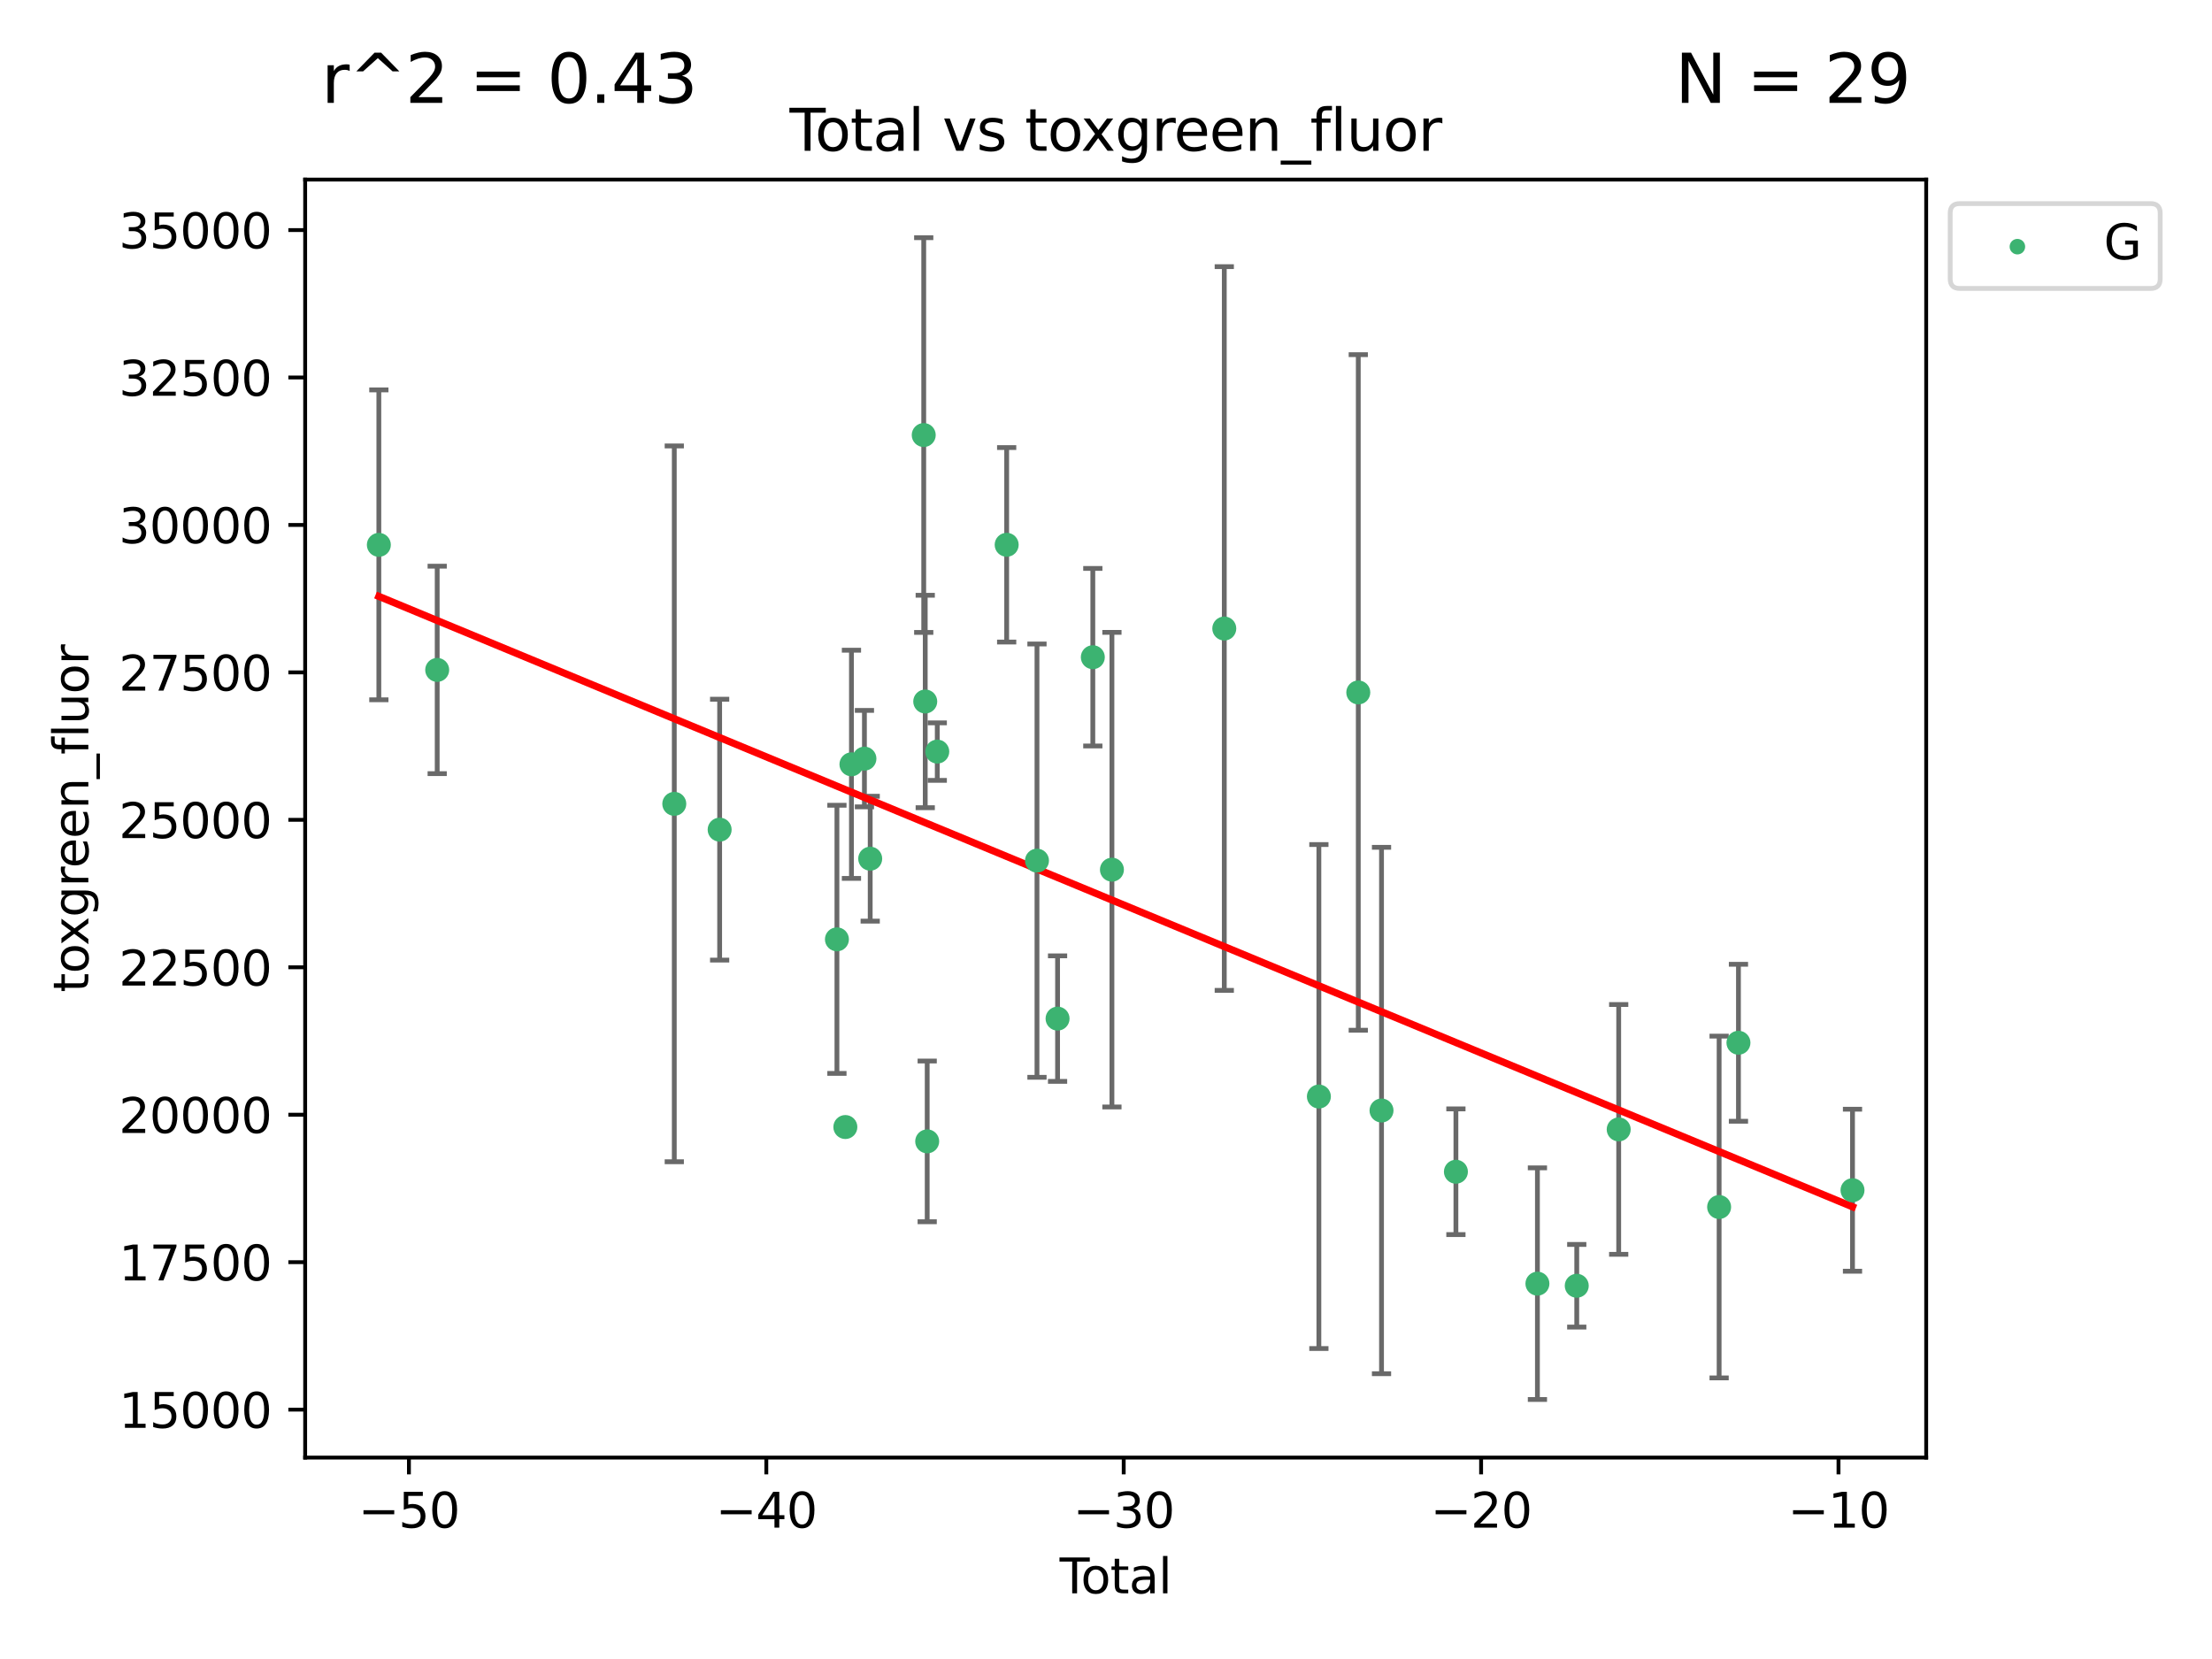 <?xml version="1.0" encoding="utf-8" standalone="no"?>
<!DOCTYPE svg PUBLIC "-//W3C//DTD SVG 1.1//EN"
  "http://www.w3.org/Graphics/SVG/1.1/DTD/svg11.dtd">
<svg xmlns:xlink="http://www.w3.org/1999/xlink" width="460.8pt" height="345.6pt" viewBox="0 0 460.8 345.6" xmlns="http://www.w3.org/2000/svg" version="1.1">
 <defs>
  <style type="text/css">*{stroke-linejoin: round; stroke-linecap: butt}</style>
 </defs>
 <g id="figure_1">
  <g id="patch_1">
   <path d="M 0 345.6 
L 460.8 345.6 
L 460.8 0 
L 0 0 
z
" style="fill: #ffffff"/>
  </g>
  <g id="axes_1">
   <g id="patch_2">
    <path d="M 63.571 303.64 
L 401.26 303.64 
L 401.26 37.411 
L 63.571 37.411 
z
" style="fill: #ffffff"/>
   </g>
   <g id="PathCollection_1">
    <defs>
     <path id="me7f6f813ff" d="M 0 1.118 
C 0.297 1.118 0.581 1 0.791 0.791 
C 1 0.581 1.118 0.297 1.118 0 
C 1.118 -0.297 1 -0.581 0.791 -0.791 
C 0.581 -1 0.297 -1.118 0 -1.118 
C -0.297 -1.118 -0.581 -1 -0.791 -0.791 
C -1 -0.581 -1.118 -0.297 -1.118 0 
C -1.118 0.297 -1 0.581 -0.791 0.791 
C -0.581 1 -0.297 1.118 0 1.118 
z
" style="stroke: #3cb371"/>
    </defs>
    <g clip-path="url(#p34ba161504)">
     <use xlink:href="#me7f6f813ff" x="78.921" y="113.503" style="fill: #3cb371; stroke: #3cb371"/>
     <use xlink:href="#me7f6f813ff" x="91.076" y="139.554" style="fill: #3cb371; stroke: #3cb371"/>
     <use xlink:href="#me7f6f813ff" x="140.466" y="167.455" style="fill: #3cb371; stroke: #3cb371"/>
     <use xlink:href="#me7f6f813ff" x="149.915" y="172.832" style="fill: #3cb371; stroke: #3cb371"/>
     <use xlink:href="#me7f6f813ff" x="174.347" y="195.682" style="fill: #3cb371; stroke: #3cb371"/>
     <use xlink:href="#me7f6f813ff" x="176.102" y="234.781" style="fill: #3cb371; stroke: #3cb371"/>
     <use xlink:href="#me7f6f813ff" x="177.372" y="159.22" style="fill: #3cb371; stroke: #3cb371"/>
     <use xlink:href="#me7f6f813ff" x="180.076" y="158.038" style="fill: #3cb371; stroke: #3cb371"/>
     <use xlink:href="#me7f6f813ff" x="181.279" y="178.882" style="fill: #3cb371; stroke: #3cb371"/>
     <use xlink:href="#me7f6f813ff" x="192.43" y="90.628" style="fill: #3cb371; stroke: #3cb371"/>
     <use xlink:href="#me7f6f813ff" x="192.744" y="146.135" style="fill: #3cb371; stroke: #3cb371"/>
     <use xlink:href="#me7f6f813ff" x="193.152" y="237.767" style="fill: #3cb371; stroke: #3cb371"/>
     <use xlink:href="#me7f6f813ff" x="195.25" y="156.571" style="fill: #3cb371; stroke: #3cb371"/>
     <use xlink:href="#me7f6f813ff" x="209.708" y="113.49" style="fill: #3cb371; stroke: #3cb371"/>
     <use xlink:href="#me7f6f813ff" x="216.022" y="179.285" style="fill: #3cb371; stroke: #3cb371"/>
     <use xlink:href="#me7f6f813ff" x="220.311" y="212.196" style="fill: #3cb371; stroke: #3cb371"/>
     <use xlink:href="#me7f6f813ff" x="227.654" y="136.909" style="fill: #3cb371; stroke: #3cb371"/>
     <use xlink:href="#me7f6f813ff" x="231.636" y="181.167" style="fill: #3cb371; stroke: #3cb371"/>
     <use xlink:href="#me7f6f813ff" x="255.041" y="130.933" style="fill: #3cb371; stroke: #3cb371"/>
     <use xlink:href="#me7f6f813ff" x="274.747" y="228.428" style="fill: #3cb371; stroke: #3cb371"/>
     <use xlink:href="#me7f6f813ff" x="282.955" y="144.249" style="fill: #3cb371; stroke: #3cb371"/>
     <use xlink:href="#me7f6f813ff" x="287.795" y="231.339" style="fill: #3cb371; stroke: #3cb371"/>
     <use xlink:href="#me7f6f813ff" x="303.293" y="244.095" style="fill: #3cb371; stroke: #3cb371"/>
     <use xlink:href="#me7f6f813ff" x="320.274" y="267.41" style="fill: #3cb371; stroke: #3cb371"/>
     <use xlink:href="#me7f6f813ff" x="328.466" y="267.848" style="fill: #3cb371; stroke: #3cb371"/>
     <use xlink:href="#me7f6f813ff" x="337.204" y="235.278" style="fill: #3cb371; stroke: #3cb371"/>
     <use xlink:href="#me7f6f813ff" x="358.125" y="251.444" style="fill: #3cb371; stroke: #3cb371"/>
     <use xlink:href="#me7f6f813ff" x="362.152" y="217.225" style="fill: #3cb371; stroke: #3cb371"/>
     <use xlink:href="#me7f6f813ff" x="385.911" y="247.942" style="fill: #3cb371; stroke: #3cb371"/>
    </g>
   </g>
   <g id="matplotlib.axis_1">
    <g id="xtick_1">
     <g id="line2d_1">
      <defs>
       <path id="m10364fe48a" d="M 0 0 
L 0 3.5 
" style="stroke: #000000; stroke-width: 0.8"/>
      </defs>
      <g>
       <use xlink:href="#m10364fe48a" x="85.187" y="303.64" style="stroke: #000000; stroke-width: 0.8"/>
      </g>
     </g>
     <g id="text_1">
      <!-- −50 -->
      <g transform="translate(74.634 318.238)scale(0.1 -0.1)">
       <defs>
        <path id="DejaVuSans-2212" d="M 678 2272 
L 4684 2272 
L 4684 1741 
L 678 1741 
L 678 2272 
z
" transform="scale(0.016)"/>
        <path id="DejaVuSans-35" d="M 691 4666 
L 3169 4666 
L 3169 4134 
L 1269 4134 
L 1269 2991 
Q 1406 3038 1543 3061 
Q 1681 3084 1819 3084 
Q 2600 3084 3056 2656 
Q 3513 2228 3513 1497 
Q 3513 744 3044 326 
Q 2575 -91 1722 -91 
Q 1428 -91 1123 -41 
Q 819 9 494 109 
L 494 744 
Q 775 591 1075 516 
Q 1375 441 1709 441 
Q 2250 441 2565 725 
Q 2881 1009 2881 1497 
Q 2881 1984 2565 2268 
Q 2250 2553 1709 2553 
Q 1456 2553 1204 2497 
Q 953 2441 691 2322 
L 691 4666 
z
" transform="scale(0.016)"/>
        <path id="DejaVuSans-30" d="M 2034 4250 
Q 1547 4250 1301 3770 
Q 1056 3291 1056 2328 
Q 1056 1369 1301 889 
Q 1547 409 2034 409 
Q 2525 409 2770 889 
Q 3016 1369 3016 2328 
Q 3016 3291 2770 3770 
Q 2525 4250 2034 4250 
z
M 2034 4750 
Q 2819 4750 3233 4129 
Q 3647 3509 3647 2328 
Q 3647 1150 3233 529 
Q 2819 -91 2034 -91 
Q 1250 -91 836 529 
Q 422 1150 422 2328 
Q 422 3509 836 4129 
Q 1250 4750 2034 4750 
z
" transform="scale(0.016)"/>
       </defs>
       <use xlink:href="#DejaVuSans-2212"/>
       <use xlink:href="#DejaVuSans-35" x="83.789"/>
       <use xlink:href="#DejaVuSans-30" x="147.412"/>
      </g>
     </g>
    </g>
    <g id="xtick_2">
     <g id="line2d_2">
      <g>
       <use xlink:href="#m10364fe48a" x="159.638" y="303.64" style="stroke: #000000; stroke-width: 0.8"/>
      </g>
     </g>
     <g id="text_2">
      <!-- −40 -->
      <g transform="translate(149.086 318.238)scale(0.1 -0.1)">
       <defs>
        <path id="DejaVuSans-34" d="M 2419 4116 
L 825 1625 
L 2419 1625 
L 2419 4116 
z
M 2253 4666 
L 3047 4666 
L 3047 1625 
L 3713 1625 
L 3713 1100 
L 3047 1100 
L 3047 0 
L 2419 0 
L 2419 1100 
L 313 1100 
L 313 1709 
L 2253 4666 
z
" transform="scale(0.016)"/>
       </defs>
       <use xlink:href="#DejaVuSans-2212"/>
       <use xlink:href="#DejaVuSans-34" x="83.789"/>
       <use xlink:href="#DejaVuSans-30" x="147.412"/>
      </g>
     </g>
    </g>
    <g id="xtick_3">
     <g id="line2d_3">
      <g>
       <use xlink:href="#m10364fe48a" x="234.089" y="303.64" style="stroke: #000000; stroke-width: 0.8"/>
      </g>
     </g>
     <g id="text_3">
      <!-- −30 -->
      <g transform="translate(223.537 318.238)scale(0.1 -0.1)">
       <defs>
        <path id="DejaVuSans-33" d="M 2597 2516 
Q 3050 2419 3304 2112 
Q 3559 1806 3559 1356 
Q 3559 666 3084 287 
Q 2609 -91 1734 -91 
Q 1441 -91 1130 -33 
Q 819 25 488 141 
L 488 750 
Q 750 597 1062 519 
Q 1375 441 1716 441 
Q 2309 441 2620 675 
Q 2931 909 2931 1356 
Q 2931 1769 2642 2001 
Q 2353 2234 1838 2234 
L 1294 2234 
L 1294 2753 
L 1863 2753 
Q 2328 2753 2575 2939 
Q 2822 3125 2822 3475 
Q 2822 3834 2567 4026 
Q 2313 4219 1838 4219 
Q 1578 4219 1281 4162 
Q 984 4106 628 3988 
L 628 4550 
Q 988 4650 1302 4700 
Q 1616 4750 1894 4750 
Q 2613 4750 3031 4423 
Q 3450 4097 3450 3541 
Q 3450 3153 3228 2886 
Q 3006 2619 2597 2516 
z
" transform="scale(0.016)"/>
       </defs>
       <use xlink:href="#DejaVuSans-2212"/>
       <use xlink:href="#DejaVuSans-33" x="83.789"/>
       <use xlink:href="#DejaVuSans-30" x="147.412"/>
      </g>
     </g>
    </g>
    <g id="xtick_4">
     <g id="line2d_4">
      <g>
       <use xlink:href="#m10364fe48a" x="308.541" y="303.64" style="stroke: #000000; stroke-width: 0.8"/>
      </g>
     </g>
     <g id="text_4">
      <!-- −20 -->
      <g transform="translate(297.988 318.238)scale(0.1 -0.1)">
       <defs>
        <path id="DejaVuSans-32" d="M 1228 531 
L 3431 531 
L 3431 0 
L 469 0 
L 469 531 
Q 828 903 1448 1529 
Q 2069 2156 2228 2338 
Q 2531 2678 2651 2914 
Q 2772 3150 2772 3378 
Q 2772 3750 2511 3984 
Q 2250 4219 1831 4219 
Q 1534 4219 1204 4116 
Q 875 4013 500 3803 
L 500 4441 
Q 881 4594 1212 4672 
Q 1544 4750 1819 4750 
Q 2544 4750 2975 4387 
Q 3406 4025 3406 3419 
Q 3406 3131 3298 2873 
Q 3191 2616 2906 2266 
Q 2828 2175 2409 1742 
Q 1991 1309 1228 531 
z
" transform="scale(0.016)"/>
       </defs>
       <use xlink:href="#DejaVuSans-2212"/>
       <use xlink:href="#DejaVuSans-32" x="83.789"/>
       <use xlink:href="#DejaVuSans-30" x="147.412"/>
      </g>
     </g>
    </g>
    <g id="xtick_5">
     <g id="line2d_5">
      <g>
       <use xlink:href="#m10364fe48a" x="382.992" y="303.64" style="stroke: #000000; stroke-width: 0.8"/>
      </g>
     </g>
     <g id="text_5">
      <!-- −10 -->
      <g transform="translate(372.44 318.238)scale(0.1 -0.1)">
       <defs>
        <path id="DejaVuSans-31" d="M 794 531 
L 1825 531 
L 1825 4091 
L 703 3866 
L 703 4441 
L 1819 4666 
L 2450 4666 
L 2450 531 
L 3481 531 
L 3481 0 
L 794 0 
L 794 531 
z
" transform="scale(0.016)"/>
       </defs>
       <use xlink:href="#DejaVuSans-2212"/>
       <use xlink:href="#DejaVuSans-31" x="83.789"/>
       <use xlink:href="#DejaVuSans-30" x="147.412"/>
      </g>
     </g>
    </g>
    <g id="text_6">
     <!-- Total -->
     <g transform="translate(220.739 331.917)scale(0.1 -0.1)">
      <defs>
       <path id="DejaVuSans-54" d="M -19 4666 
L 3928 4666 
L 3928 4134 
L 2272 4134 
L 2272 0 
L 1638 0 
L 1638 4134 
L -19 4134 
L -19 4666 
z
" transform="scale(0.016)"/>
       <path id="DejaVuSans-6f" d="M 1959 3097 
Q 1497 3097 1228 2736 
Q 959 2375 959 1747 
Q 959 1119 1226 758 
Q 1494 397 1959 397 
Q 2419 397 2687 759 
Q 2956 1122 2956 1747 
Q 2956 2369 2687 2733 
Q 2419 3097 1959 3097 
z
M 1959 3584 
Q 2709 3584 3137 3096 
Q 3566 2609 3566 1747 
Q 3566 888 3137 398 
Q 2709 -91 1959 -91 
Q 1206 -91 779 398 
Q 353 888 353 1747 
Q 353 2609 779 3096 
Q 1206 3584 1959 3584 
z
" transform="scale(0.016)"/>
       <path id="DejaVuSans-74" d="M 1172 4494 
L 1172 3500 
L 2356 3500 
L 2356 3053 
L 1172 3053 
L 1172 1153 
Q 1172 725 1289 603 
Q 1406 481 1766 481 
L 2356 481 
L 2356 0 
L 1766 0 
Q 1100 0 847 248 
Q 594 497 594 1153 
L 594 3053 
L 172 3053 
L 172 3500 
L 594 3500 
L 594 4494 
L 1172 4494 
z
" transform="scale(0.016)"/>
       <path id="DejaVuSans-61" d="M 2194 1759 
Q 1497 1759 1228 1600 
Q 959 1441 959 1056 
Q 959 750 1161 570 
Q 1363 391 1709 391 
Q 2188 391 2477 730 
Q 2766 1069 2766 1631 
L 2766 1759 
L 2194 1759 
z
M 3341 1997 
L 3341 0 
L 2766 0 
L 2766 531 
Q 2569 213 2275 61 
Q 1981 -91 1556 -91 
Q 1019 -91 701 211 
Q 384 513 384 1019 
Q 384 1609 779 1909 
Q 1175 2209 1959 2209 
L 2766 2209 
L 2766 2266 
Q 2766 2663 2505 2880 
Q 2244 3097 1772 3097 
Q 1472 3097 1187 3025 
Q 903 2953 641 2809 
L 641 3341 
Q 956 3463 1253 3523 
Q 1550 3584 1831 3584 
Q 2591 3584 2966 3190 
Q 3341 2797 3341 1997 
z
" transform="scale(0.016)"/>
       <path id="DejaVuSans-6c" d="M 603 4863 
L 1178 4863 
L 1178 0 
L 603 0 
L 603 4863 
z
" transform="scale(0.016)"/>
      </defs>
      <use xlink:href="#DejaVuSans-54"/>
      <use xlink:href="#DejaVuSans-6f" x="44.084"/>
      <use xlink:href="#DejaVuSans-74" x="105.266"/>
      <use xlink:href="#DejaVuSans-61" x="144.475"/>
      <use xlink:href="#DejaVuSans-6c" x="205.754"/>
     </g>
    </g>
   </g>
   <g id="matplotlib.axis_2">
    <g id="ytick_1">
     <g id="line2d_6">
      <defs>
       <path id="m9ca1cae51a" d="M 0 0 
L -3.5 0 
" style="stroke: #000000; stroke-width: 0.8"/>
      </defs>
      <g>
       <use xlink:href="#m9ca1cae51a" x="63.571" y="293.65" style="stroke: #000000; stroke-width: 0.8"/>
      </g>
     </g>
     <g id="text_7">
      <!-- 15000 -->
      <g transform="translate(24.759 297.449)scale(0.1 -0.1)">
       <use xlink:href="#DejaVuSans-31"/>
       <use xlink:href="#DejaVuSans-35" x="63.623"/>
       <use xlink:href="#DejaVuSans-30" x="127.246"/>
       <use xlink:href="#DejaVuSans-30" x="190.869"/>
       <use xlink:href="#DejaVuSans-30" x="254.492"/>
      </g>
     </g>
    </g>
    <g id="ytick_2">
     <g id="line2d_7">
      <g>
       <use xlink:href="#m9ca1cae51a" x="63.571" y="262.934" style="stroke: #000000; stroke-width: 0.8"/>
      </g>
     </g>
     <g id="text_8">
      <!-- 17500 -->
      <g transform="translate(24.759 266.733)scale(0.1 -0.1)">
       <defs>
        <path id="DejaVuSans-37" d="M 525 4666 
L 3525 4666 
L 3525 4397 
L 1831 0 
L 1172 0 
L 2766 4134 
L 525 4134 
L 525 4666 
z
" transform="scale(0.016)"/>
       </defs>
       <use xlink:href="#DejaVuSans-31"/>
       <use xlink:href="#DejaVuSans-37" x="63.623"/>
       <use xlink:href="#DejaVuSans-35" x="127.246"/>
       <use xlink:href="#DejaVuSans-30" x="190.869"/>
       <use xlink:href="#DejaVuSans-30" x="254.492"/>
      </g>
     </g>
    </g>
    <g id="ytick_3">
     <g id="line2d_8">
      <g>
       <use xlink:href="#m9ca1cae51a" x="63.571" y="232.219" style="stroke: #000000; stroke-width: 0.8"/>
      </g>
     </g>
     <g id="text_9">
      <!-- 20000 -->
      <g transform="translate(24.759 236.018)scale(0.1 -0.1)">
       <use xlink:href="#DejaVuSans-32"/>
       <use xlink:href="#DejaVuSans-30" x="63.623"/>
       <use xlink:href="#DejaVuSans-30" x="127.246"/>
       <use xlink:href="#DejaVuSans-30" x="190.869"/>
       <use xlink:href="#DejaVuSans-30" x="254.492"/>
      </g>
     </g>
    </g>
    <g id="ytick_4">
     <g id="line2d_9">
      <g>
       <use xlink:href="#m9ca1cae51a" x="63.571" y="201.503" style="stroke: #000000; stroke-width: 0.8"/>
      </g>
     </g>
     <g id="text_10">
      <!-- 22500 -->
      <g transform="translate(24.759 205.302)scale(0.1 -0.1)">
       <use xlink:href="#DejaVuSans-32"/>
       <use xlink:href="#DejaVuSans-32" x="63.623"/>
       <use xlink:href="#DejaVuSans-35" x="127.246"/>
       <use xlink:href="#DejaVuSans-30" x="190.869"/>
       <use xlink:href="#DejaVuSans-30" x="254.492"/>
      </g>
     </g>
    </g>
    <g id="ytick_5">
     <g id="line2d_10">
      <g>
       <use xlink:href="#m9ca1cae51a" x="63.571" y="170.788" style="stroke: #000000; stroke-width: 0.8"/>
      </g>
     </g>
     <g id="text_11">
      <!-- 25000 -->
      <g transform="translate(24.759 174.587)scale(0.1 -0.1)">
       <use xlink:href="#DejaVuSans-32"/>
       <use xlink:href="#DejaVuSans-35" x="63.623"/>
       <use xlink:href="#DejaVuSans-30" x="127.246"/>
       <use xlink:href="#DejaVuSans-30" x="190.869"/>
       <use xlink:href="#DejaVuSans-30" x="254.492"/>
      </g>
     </g>
    </g>
    <g id="ytick_6">
     <g id="line2d_11">
      <g>
       <use xlink:href="#m9ca1cae51a" x="63.571" y="140.072" style="stroke: #000000; stroke-width: 0.8"/>
      </g>
     </g>
     <g id="text_12">
      <!-- 27500 -->
      <g transform="translate(24.759 143.872)scale(0.1 -0.1)">
       <use xlink:href="#DejaVuSans-32"/>
       <use xlink:href="#DejaVuSans-37" x="63.623"/>
       <use xlink:href="#DejaVuSans-35" x="127.246"/>
       <use xlink:href="#DejaVuSans-30" x="190.869"/>
       <use xlink:href="#DejaVuSans-30" x="254.492"/>
      </g>
     </g>
    </g>
    <g id="ytick_7">
     <g id="line2d_12">
      <g>
       <use xlink:href="#m9ca1cae51a" x="63.571" y="109.357" style="stroke: #000000; stroke-width: 0.8"/>
      </g>
     </g>
     <g id="text_13">
      <!-- 30000 -->
      <g transform="translate(24.759 113.156)scale(0.1 -0.1)">
       <use xlink:href="#DejaVuSans-33"/>
       <use xlink:href="#DejaVuSans-30" x="63.623"/>
       <use xlink:href="#DejaVuSans-30" x="127.246"/>
       <use xlink:href="#DejaVuSans-30" x="190.869"/>
       <use xlink:href="#DejaVuSans-30" x="254.492"/>
      </g>
     </g>
    </g>
    <g id="ytick_8">
     <g id="line2d_13">
      <g>
       <use xlink:href="#m9ca1cae51a" x="63.571" y="78.642" style="stroke: #000000; stroke-width: 0.8"/>
      </g>
     </g>
     <g id="text_14">
      <!-- 32500 -->
      <g transform="translate(24.759 82.441)scale(0.1 -0.1)">
       <use xlink:href="#DejaVuSans-33"/>
       <use xlink:href="#DejaVuSans-32" x="63.623"/>
       <use xlink:href="#DejaVuSans-35" x="127.246"/>
       <use xlink:href="#DejaVuSans-30" x="190.869"/>
       <use xlink:href="#DejaVuSans-30" x="254.492"/>
      </g>
     </g>
    </g>
    <g id="ytick_9">
     <g id="line2d_14">
      <g>
       <use xlink:href="#m9ca1cae51a" x="63.571" y="47.926" style="stroke: #000000; stroke-width: 0.8"/>
      </g>
     </g>
     <g id="text_15">
      <!-- 35000 -->
      <g transform="translate(24.759 51.725)scale(0.1 -0.1)">
       <use xlink:href="#DejaVuSans-33"/>
       <use xlink:href="#DejaVuSans-35" x="63.623"/>
       <use xlink:href="#DejaVuSans-30" x="127.246"/>
       <use xlink:href="#DejaVuSans-30" x="190.869"/>
       <use xlink:href="#DejaVuSans-30" x="254.492"/>
      </g>
     </g>
    </g>
    <g id="text_16">
     <!-- toxgreen_fluor -->
     <g transform="translate(18.401 206.72)rotate(-90)scale(0.1 -0.1)">
      <defs>
       <path id="DejaVuSans-78" d="M 3513 3500 
L 2247 1797 
L 3578 0 
L 2900 0 
L 1881 1375 
L 863 0 
L 184 0 
L 1544 1831 
L 300 3500 
L 978 3500 
L 1906 2253 
L 2834 3500 
L 3513 3500 
z
" transform="scale(0.016)"/>
       <path id="DejaVuSans-67" d="M 2906 1791 
Q 2906 2416 2648 2759 
Q 2391 3103 1925 3103 
Q 1463 3103 1205 2759 
Q 947 2416 947 1791 
Q 947 1169 1205 825 
Q 1463 481 1925 481 
Q 2391 481 2648 825 
Q 2906 1169 2906 1791 
z
M 3481 434 
Q 3481 -459 3084 -895 
Q 2688 -1331 1869 -1331 
Q 1566 -1331 1297 -1286 
Q 1028 -1241 775 -1147 
L 775 -588 
Q 1028 -725 1275 -790 
Q 1522 -856 1778 -856 
Q 2344 -856 2625 -561 
Q 2906 -266 2906 331 
L 2906 616 
Q 2728 306 2450 153 
Q 2172 0 1784 0 
Q 1141 0 747 490 
Q 353 981 353 1791 
Q 353 2603 747 3093 
Q 1141 3584 1784 3584 
Q 2172 3584 2450 3431 
Q 2728 3278 2906 2969 
L 2906 3500 
L 3481 3500 
L 3481 434 
z
" transform="scale(0.016)"/>
       <path id="DejaVuSans-72" d="M 2631 2963 
Q 2534 3019 2420 3045 
Q 2306 3072 2169 3072 
Q 1681 3072 1420 2755 
Q 1159 2438 1159 1844 
L 1159 0 
L 581 0 
L 581 3500 
L 1159 3500 
L 1159 2956 
Q 1341 3275 1631 3429 
Q 1922 3584 2338 3584 
Q 2397 3584 2469 3576 
Q 2541 3569 2628 3553 
L 2631 2963 
z
" transform="scale(0.016)"/>
       <path id="DejaVuSans-65" d="M 3597 1894 
L 3597 1613 
L 953 1613 
Q 991 1019 1311 708 
Q 1631 397 2203 397 
Q 2534 397 2845 478 
Q 3156 559 3463 722 
L 3463 178 
Q 3153 47 2828 -22 
Q 2503 -91 2169 -91 
Q 1331 -91 842 396 
Q 353 884 353 1716 
Q 353 2575 817 3079 
Q 1281 3584 2069 3584 
Q 2775 3584 3186 3129 
Q 3597 2675 3597 1894 
z
M 3022 2063 
Q 3016 2534 2758 2815 
Q 2500 3097 2075 3097 
Q 1594 3097 1305 2825 
Q 1016 2553 972 2059 
L 3022 2063 
z
" transform="scale(0.016)"/>
       <path id="DejaVuSans-6e" d="M 3513 2113 
L 3513 0 
L 2938 0 
L 2938 2094 
Q 2938 2591 2744 2837 
Q 2550 3084 2163 3084 
Q 1697 3084 1428 2787 
Q 1159 2491 1159 1978 
L 1159 0 
L 581 0 
L 581 3500 
L 1159 3500 
L 1159 2956 
Q 1366 3272 1645 3428 
Q 1925 3584 2291 3584 
Q 2894 3584 3203 3211 
Q 3513 2838 3513 2113 
z
" transform="scale(0.016)"/>
       <path id="DejaVuSans-5f" d="M 3263 -1063 
L 3263 -1509 
L -63 -1509 
L -63 -1063 
L 3263 -1063 
z
" transform="scale(0.016)"/>
       <path id="DejaVuSans-66" d="M 2375 4863 
L 2375 4384 
L 1825 4384 
Q 1516 4384 1395 4259 
Q 1275 4134 1275 3809 
L 1275 3500 
L 2222 3500 
L 2222 3053 
L 1275 3053 
L 1275 0 
L 697 0 
L 697 3053 
L 147 3053 
L 147 3500 
L 697 3500 
L 697 3744 
Q 697 4328 969 4595 
Q 1241 4863 1831 4863 
L 2375 4863 
z
" transform="scale(0.016)"/>
       <path id="DejaVuSans-75" d="M 544 1381 
L 544 3500 
L 1119 3500 
L 1119 1403 
Q 1119 906 1312 657 
Q 1506 409 1894 409 
Q 2359 409 2629 706 
Q 2900 1003 2900 1516 
L 2900 3500 
L 3475 3500 
L 3475 0 
L 2900 0 
L 2900 538 
Q 2691 219 2414 64 
Q 2138 -91 1772 -91 
Q 1169 -91 856 284 
Q 544 659 544 1381 
z
M 1991 3584 
L 1991 3584 
z
" transform="scale(0.016)"/>
      </defs>
      <use xlink:href="#DejaVuSans-74"/>
      <use xlink:href="#DejaVuSans-6f" x="39.209"/>
      <use xlink:href="#DejaVuSans-78" x="97.266"/>
      <use xlink:href="#DejaVuSans-67" x="156.445"/>
      <use xlink:href="#DejaVuSans-72" x="219.922"/>
      <use xlink:href="#DejaVuSans-65" x="258.785"/>
      <use xlink:href="#DejaVuSans-65" x="320.309"/>
      <use xlink:href="#DejaVuSans-6e" x="381.832"/>
      <use xlink:href="#DejaVuSans-5f" x="445.211"/>
      <use xlink:href="#DejaVuSans-66" x="495.211"/>
      <use xlink:href="#DejaVuSans-6c" x="530.416"/>
      <use xlink:href="#DejaVuSans-75" x="558.199"/>
      <use xlink:href="#DejaVuSans-6f" x="621.578"/>
      <use xlink:href="#DejaVuSans-72" x="682.76"/>
     </g>
    </g>
   </g>
   <g id="LineCollection_1">
    <path d="M 78.921 145.781 
L 78.921 81.225 
" clip-path="url(#p34ba161504)" style="fill: none; stroke: #696969"/>
    <path d="M 91.076 161.162 
L 91.076 117.947 
" clip-path="url(#p34ba161504)" style="fill: none; stroke: #696969"/>
    <path d="M 140.466 242.012 
L 140.466 92.898 
" clip-path="url(#p34ba161504)" style="fill: none; stroke: #696969"/>
    <path d="M 149.915 200.003 
L 149.915 145.662 
" clip-path="url(#p34ba161504)" style="fill: none; stroke: #696969"/>
    <path d="M 174.347 223.613 
L 174.347 167.75 
" clip-path="url(#p34ba161504)" style="fill: none; stroke: #696969"/>
    <path d="M 176.102 235.62 
L 176.102 233.942 
" clip-path="url(#p34ba161504)" style="fill: none; stroke: #696969"/>
    <path d="M 177.372 182.988 
L 177.372 135.451 
" clip-path="url(#p34ba161504)" style="fill: none; stroke: #696969"/>
    <path d="M 180.076 168.082 
L 180.076 147.994 
" clip-path="url(#p34ba161504)" style="fill: none; stroke: #696969"/>
    <path d="M 181.279 191.888 
L 181.279 165.876 
" clip-path="url(#p34ba161504)" style="fill: none; stroke: #696969"/>
    <path d="M 192.43 131.743 
L 192.43 49.513 
" clip-path="url(#p34ba161504)" style="fill: none; stroke: #696969"/>
    <path d="M 192.744 168.261 
L 192.744 124.008 
" clip-path="url(#p34ba161504)" style="fill: none; stroke: #696969"/>
    <path d="M 193.152 254.507 
L 193.152 221.027 
" clip-path="url(#p34ba161504)" style="fill: none; stroke: #696969"/>
    <path d="M 195.25 162.563 
L 195.25 150.579 
" clip-path="url(#p34ba161504)" style="fill: none; stroke: #696969"/>
    <path d="M 209.708 133.749 
L 209.708 93.231 
" clip-path="url(#p34ba161504)" style="fill: none; stroke: #696969"/>
    <path d="M 216.022 224.419 
L 216.022 134.151 
" clip-path="url(#p34ba161504)" style="fill: none; stroke: #696969"/>
    <path d="M 220.311 225.27 
L 220.311 199.123 
" clip-path="url(#p34ba161504)" style="fill: none; stroke: #696969"/>
    <path d="M 227.654 155.403 
L 227.654 118.415 
" clip-path="url(#p34ba161504)" style="fill: none; stroke: #696969"/>
    <path d="M 231.636 230.604 
L 231.636 131.73 
" clip-path="url(#p34ba161504)" style="fill: none; stroke: #696969"/>
    <path d="M 255.041 206.317 
L 255.041 55.549 
" clip-path="url(#p34ba161504)" style="fill: none; stroke: #696969"/>
    <path d="M 274.747 280.925 
L 274.747 175.931 
" clip-path="url(#p34ba161504)" style="fill: none; stroke: #696969"/>
    <path d="M 282.955 214.614 
L 282.955 73.884 
" clip-path="url(#p34ba161504)" style="fill: none; stroke: #696969"/>
    <path d="M 287.795 286.169 
L 287.795 176.509 
" clip-path="url(#p34ba161504)" style="fill: none; stroke: #696969"/>
    <path d="M 303.293 257.188 
L 303.293 231.003 
" clip-path="url(#p34ba161504)" style="fill: none; stroke: #696969"/>
    <path d="M 320.274 291.539 
L 320.274 243.281 
" clip-path="url(#p34ba161504)" style="fill: none; stroke: #696969"/>
    <path d="M 328.466 276.455 
L 328.466 259.242 
" clip-path="url(#p34ba161504)" style="fill: none; stroke: #696969"/>
    <path d="M 337.204 261.302 
L 337.204 209.255 
" clip-path="url(#p34ba161504)" style="fill: none; stroke: #696969"/>
    <path d="M 358.125 287.044 
L 358.125 215.845 
" clip-path="url(#p34ba161504)" style="fill: none; stroke: #696969"/>
    <path d="M 362.152 233.573 
L 362.152 200.876 
" clip-path="url(#p34ba161504)" style="fill: none; stroke: #696969"/>
    <path d="M 385.911 264.819 
L 385.911 231.066 
" clip-path="url(#p34ba161504)" style="fill: none; stroke: #696969"/>
   </g>
   <g id="line2d_15">
    <defs>
     <path id="m750c3c955d" d="M 2 0 
L -2 -0 
" style="stroke: #696969"/>
    </defs>
    <g clip-path="url(#p34ba161504)">
     <use xlink:href="#m750c3c955d" x="78.921" y="145.781" style="fill: #696969; stroke: #696969"/>
     <use xlink:href="#m750c3c955d" x="91.076" y="161.162" style="fill: #696969; stroke: #696969"/>
     <use xlink:href="#m750c3c955d" x="140.466" y="242.012" style="fill: #696969; stroke: #696969"/>
     <use xlink:href="#m750c3c955d" x="149.915" y="200.003" style="fill: #696969; stroke: #696969"/>
     <use xlink:href="#m750c3c955d" x="174.347" y="223.613" style="fill: #696969; stroke: #696969"/>
     <use xlink:href="#m750c3c955d" x="176.102" y="235.62" style="fill: #696969; stroke: #696969"/>
     <use xlink:href="#m750c3c955d" x="177.372" y="182.988" style="fill: #696969; stroke: #696969"/>
     <use xlink:href="#m750c3c955d" x="180.076" y="168.082" style="fill: #696969; stroke: #696969"/>
     <use xlink:href="#m750c3c955d" x="181.279" y="191.888" style="fill: #696969; stroke: #696969"/>
     <use xlink:href="#m750c3c955d" x="192.43" y="131.743" style="fill: #696969; stroke: #696969"/>
     <use xlink:href="#m750c3c955d" x="192.744" y="168.261" style="fill: #696969; stroke: #696969"/>
     <use xlink:href="#m750c3c955d" x="193.152" y="254.507" style="fill: #696969; stroke: #696969"/>
     <use xlink:href="#m750c3c955d" x="195.25" y="162.563" style="fill: #696969; stroke: #696969"/>
     <use xlink:href="#m750c3c955d" x="209.708" y="133.749" style="fill: #696969; stroke: #696969"/>
     <use xlink:href="#m750c3c955d" x="216.022" y="224.419" style="fill: #696969; stroke: #696969"/>
     <use xlink:href="#m750c3c955d" x="220.311" y="225.27" style="fill: #696969; stroke: #696969"/>
     <use xlink:href="#m750c3c955d" x="227.654" y="155.403" style="fill: #696969; stroke: #696969"/>
     <use xlink:href="#m750c3c955d" x="231.636" y="230.604" style="fill: #696969; stroke: #696969"/>
     <use xlink:href="#m750c3c955d" x="255.041" y="206.317" style="fill: #696969; stroke: #696969"/>
     <use xlink:href="#m750c3c955d" x="274.747" y="280.925" style="fill: #696969; stroke: #696969"/>
     <use xlink:href="#m750c3c955d" x="282.955" y="214.614" style="fill: #696969; stroke: #696969"/>
     <use xlink:href="#m750c3c955d" x="287.795" y="286.169" style="fill: #696969; stroke: #696969"/>
     <use xlink:href="#m750c3c955d" x="303.293" y="257.188" style="fill: #696969; stroke: #696969"/>
     <use xlink:href="#m750c3c955d" x="320.274" y="291.539" style="fill: #696969; stroke: #696969"/>
     <use xlink:href="#m750c3c955d" x="328.466" y="276.455" style="fill: #696969; stroke: #696969"/>
     <use xlink:href="#m750c3c955d" x="337.204" y="261.302" style="fill: #696969; stroke: #696969"/>
     <use xlink:href="#m750c3c955d" x="358.125" y="287.044" style="fill: #696969; stroke: #696969"/>
     <use xlink:href="#m750c3c955d" x="362.152" y="233.573" style="fill: #696969; stroke: #696969"/>
     <use xlink:href="#m750c3c955d" x="385.911" y="264.819" style="fill: #696969; stroke: #696969"/>
    </g>
   </g>
   <g id="line2d_16">
    <g clip-path="url(#p34ba161504)">
     <use xlink:href="#m750c3c955d" x="78.921" y="81.225" style="fill: #696969; stroke: #696969"/>
     <use xlink:href="#m750c3c955d" x="91.076" y="117.947" style="fill: #696969; stroke: #696969"/>
     <use xlink:href="#m750c3c955d" x="140.466" y="92.898" style="fill: #696969; stroke: #696969"/>
     <use xlink:href="#m750c3c955d" x="149.915" y="145.662" style="fill: #696969; stroke: #696969"/>
     <use xlink:href="#m750c3c955d" x="174.347" y="167.75" style="fill: #696969; stroke: #696969"/>
     <use xlink:href="#m750c3c955d" x="176.102" y="233.942" style="fill: #696969; stroke: #696969"/>
     <use xlink:href="#m750c3c955d" x="177.372" y="135.451" style="fill: #696969; stroke: #696969"/>
     <use xlink:href="#m750c3c955d" x="180.076" y="147.994" style="fill: #696969; stroke: #696969"/>
     <use xlink:href="#m750c3c955d" x="181.279" y="165.876" style="fill: #696969; stroke: #696969"/>
     <use xlink:href="#m750c3c955d" x="192.43" y="49.513" style="fill: #696969; stroke: #696969"/>
     <use xlink:href="#m750c3c955d" x="192.744" y="124.008" style="fill: #696969; stroke: #696969"/>
     <use xlink:href="#m750c3c955d" x="193.152" y="221.027" style="fill: #696969; stroke: #696969"/>
     <use xlink:href="#m750c3c955d" x="195.25" y="150.579" style="fill: #696969; stroke: #696969"/>
     <use xlink:href="#m750c3c955d" x="209.708" y="93.231" style="fill: #696969; stroke: #696969"/>
     <use xlink:href="#m750c3c955d" x="216.022" y="134.151" style="fill: #696969; stroke: #696969"/>
     <use xlink:href="#m750c3c955d" x="220.311" y="199.123" style="fill: #696969; stroke: #696969"/>
     <use xlink:href="#m750c3c955d" x="227.654" y="118.415" style="fill: #696969; stroke: #696969"/>
     <use xlink:href="#m750c3c955d" x="231.636" y="131.73" style="fill: #696969; stroke: #696969"/>
     <use xlink:href="#m750c3c955d" x="255.041" y="55.549" style="fill: #696969; stroke: #696969"/>
     <use xlink:href="#m750c3c955d" x="274.747" y="175.931" style="fill: #696969; stroke: #696969"/>
     <use xlink:href="#m750c3c955d" x="282.955" y="73.884" style="fill: #696969; stroke: #696969"/>
     <use xlink:href="#m750c3c955d" x="287.795" y="176.509" style="fill: #696969; stroke: #696969"/>
     <use xlink:href="#m750c3c955d" x="303.293" y="231.003" style="fill: #696969; stroke: #696969"/>
     <use xlink:href="#m750c3c955d" x="320.274" y="243.281" style="fill: #696969; stroke: #696969"/>
     <use xlink:href="#m750c3c955d" x="328.466" y="259.242" style="fill: #696969; stroke: #696969"/>
     <use xlink:href="#m750c3c955d" x="337.204" y="209.255" style="fill: #696969; stroke: #696969"/>
     <use xlink:href="#m750c3c955d" x="358.125" y="215.845" style="fill: #696969; stroke: #696969"/>
     <use xlink:href="#m750c3c955d" x="362.152" y="200.876" style="fill: #696969; stroke: #696969"/>
     <use xlink:href="#m750c3c955d" x="385.911" y="231.066" style="fill: #696969; stroke: #696969"/>
    </g>
   </g>
   <g id="line2d_17">
    <path d="M 78.921 124.236 
L 91.076 129.271 
L 140.466 149.73 
L 149.915 153.644 
L 174.347 163.765 
L 176.102 164.492 
L 177.372 165.018 
L 180.076 166.138 
L 181.279 166.636 
L 192.43 171.256 
L 192.744 171.386 
L 193.152 171.555 
L 195.25 172.424 
L 209.708 178.413 
L 216.022 181.029 
L 220.311 182.805 
L 227.654 185.847 
L 231.636 187.497 
L 255.041 197.192 
L 274.747 205.355 
L 282.955 208.755 
L 287.795 210.76 
L 303.293 217.18 
L 320.274 224.214 
L 328.466 227.607 
L 337.204 231.227 
L 358.125 239.893 
L 362.152 241.561 
L 385.911 251.403 
" clip-path="url(#p34ba161504)" style="fill: none; stroke: #ff0000; stroke-width: 1.5; stroke-linecap: square"/>
   </g>
   <g id="line2d_18">
    <defs>
     <path id="m9213ac2665" d="M 0 2 
C 0.53 2 1.039 1.789 1.414 1.414 
C 1.789 1.039 2 0.53 2 0 
C 2 -0.53 1.789 -1.039 1.414 -1.414 
C 1.039 -1.789 0.53 -2 0 -2 
C -0.53 -2 -1.039 -1.789 -1.414 -1.414 
C -1.789 -1.039 -2 -0.53 -2 0 
C -2 0.53 -1.789 1.039 -1.414 1.414 
C -1.039 1.789 -0.53 2 0 2 
z
" style="stroke: #3cb371"/>
    </defs>
    <g clip-path="url(#p34ba161504)">
     <use xlink:href="#m9213ac2665" x="78.921" y="113.503" style="fill: #3cb371; stroke: #3cb371"/>
     <use xlink:href="#m9213ac2665" x="91.076" y="139.554" style="fill: #3cb371; stroke: #3cb371"/>
     <use xlink:href="#m9213ac2665" x="140.466" y="167.455" style="fill: #3cb371; stroke: #3cb371"/>
     <use xlink:href="#m9213ac2665" x="149.915" y="172.832" style="fill: #3cb371; stroke: #3cb371"/>
     <use xlink:href="#m9213ac2665" x="174.347" y="195.682" style="fill: #3cb371; stroke: #3cb371"/>
     <use xlink:href="#m9213ac2665" x="176.102" y="234.781" style="fill: #3cb371; stroke: #3cb371"/>
     <use xlink:href="#m9213ac2665" x="177.372" y="159.22" style="fill: #3cb371; stroke: #3cb371"/>
     <use xlink:href="#m9213ac2665" x="180.076" y="158.038" style="fill: #3cb371; stroke: #3cb371"/>
     <use xlink:href="#m9213ac2665" x="181.279" y="178.882" style="fill: #3cb371; stroke: #3cb371"/>
     <use xlink:href="#m9213ac2665" x="192.43" y="90.628" style="fill: #3cb371; stroke: #3cb371"/>
     <use xlink:href="#m9213ac2665" x="192.744" y="146.135" style="fill: #3cb371; stroke: #3cb371"/>
     <use xlink:href="#m9213ac2665" x="193.152" y="237.767" style="fill: #3cb371; stroke: #3cb371"/>
     <use xlink:href="#m9213ac2665" x="195.25" y="156.571" style="fill: #3cb371; stroke: #3cb371"/>
     <use xlink:href="#m9213ac2665" x="209.708" y="113.49" style="fill: #3cb371; stroke: #3cb371"/>
     <use xlink:href="#m9213ac2665" x="216.022" y="179.285" style="fill: #3cb371; stroke: #3cb371"/>
     <use xlink:href="#m9213ac2665" x="220.311" y="212.196" style="fill: #3cb371; stroke: #3cb371"/>
     <use xlink:href="#m9213ac2665" x="227.654" y="136.909" style="fill: #3cb371; stroke: #3cb371"/>
     <use xlink:href="#m9213ac2665" x="231.636" y="181.167" style="fill: #3cb371; stroke: #3cb371"/>
     <use xlink:href="#m9213ac2665" x="255.041" y="130.933" style="fill: #3cb371; stroke: #3cb371"/>
     <use xlink:href="#m9213ac2665" x="274.747" y="228.428" style="fill: #3cb371; stroke: #3cb371"/>
     <use xlink:href="#m9213ac2665" x="282.955" y="144.249" style="fill: #3cb371; stroke: #3cb371"/>
     <use xlink:href="#m9213ac2665" x="287.795" y="231.339" style="fill: #3cb371; stroke: #3cb371"/>
     <use xlink:href="#m9213ac2665" x="303.293" y="244.095" style="fill: #3cb371; stroke: #3cb371"/>
     <use xlink:href="#m9213ac2665" x="320.274" y="267.41" style="fill: #3cb371; stroke: #3cb371"/>
     <use xlink:href="#m9213ac2665" x="328.466" y="267.848" style="fill: #3cb371; stroke: #3cb371"/>
     <use xlink:href="#m9213ac2665" x="337.204" y="235.278" style="fill: #3cb371; stroke: #3cb371"/>
     <use xlink:href="#m9213ac2665" x="358.125" y="251.444" style="fill: #3cb371; stroke: #3cb371"/>
     <use xlink:href="#m9213ac2665" x="362.152" y="217.225" style="fill: #3cb371; stroke: #3cb371"/>
     <use xlink:href="#m9213ac2665" x="385.911" y="247.942" style="fill: #3cb371; stroke: #3cb371"/>
    </g>
   </g>
   <g id="patch_3">
    <path d="M 63.571 303.64 
L 63.571 37.411 
" style="fill: none; stroke: #000000; stroke-width: 0.8; stroke-linejoin: miter; stroke-linecap: square"/>
   </g>
   <g id="patch_4">
    <path d="M 401.26 303.64 
L 401.26 37.411 
" style="fill: none; stroke: #000000; stroke-width: 0.8; stroke-linejoin: miter; stroke-linecap: square"/>
   </g>
   <g id="patch_5">
    <path d="M 63.571 303.64 
L 401.26 303.64 
" style="fill: none; stroke: #000000; stroke-width: 0.8; stroke-linejoin: miter; stroke-linecap: square"/>
   </g>
   <g id="patch_6">
    <path d="M 63.571 37.411 
L 401.26 37.411 
" style="fill: none; stroke: #000000; stroke-width: 0.8; stroke-linejoin: miter; stroke-linecap: square"/>
   </g>
   <g id="text_17">
    <!-- N = 29 -->
    <g transform="translate(348.964 21.426)scale(0.14 -0.14)">
     <defs>
      <path id="DejaVuSans-4e" d="M 628 4666 
L 1478 4666 
L 3547 763 
L 3547 4666 
L 4159 4666 
L 4159 0 
L 3309 0 
L 1241 3903 
L 1241 0 
L 628 0 
L 628 4666 
z
" transform="scale(0.016)"/>
      <path id="DejaVuSans-20" transform="scale(0.016)"/>
      <path id="DejaVuSans-3d" d="M 678 2906 
L 4684 2906 
L 4684 2381 
L 678 2381 
L 678 2906 
z
M 678 1631 
L 4684 1631 
L 4684 1100 
L 678 1100 
L 678 1631 
z
" transform="scale(0.016)"/>
      <path id="DejaVuSans-39" d="M 703 97 
L 703 672 
Q 941 559 1184 500 
Q 1428 441 1663 441 
Q 2288 441 2617 861 
Q 2947 1281 2994 2138 
Q 2813 1869 2534 1725 
Q 2256 1581 1919 1581 
Q 1219 1581 811 2004 
Q 403 2428 403 3163 
Q 403 3881 828 4315 
Q 1253 4750 1959 4750 
Q 2769 4750 3195 4129 
Q 3622 3509 3622 2328 
Q 3622 1225 3098 567 
Q 2575 -91 1691 -91 
Q 1453 -91 1209 -44 
Q 966 3 703 97 
z
M 1959 2075 
Q 2384 2075 2632 2365 
Q 2881 2656 2881 3163 
Q 2881 3666 2632 3958 
Q 2384 4250 1959 4250 
Q 1534 4250 1286 3958 
Q 1038 3666 1038 3163 
Q 1038 2656 1286 2365 
Q 1534 2075 1959 2075 
z
" transform="scale(0.016)"/>
     </defs>
     <use xlink:href="#DejaVuSans-4e"/>
     <use xlink:href="#DejaVuSans-20" x="74.805"/>
     <use xlink:href="#DejaVuSans-3d" x="106.592"/>
     <use xlink:href="#DejaVuSans-20" x="190.381"/>
     <use xlink:href="#DejaVuSans-32" x="222.168"/>
     <use xlink:href="#DejaVuSans-39" x="285.791"/>
    </g>
   </g>
   <g id="text_18">
    <!-- r^2 = 0.43 -->
    <g transform="translate(66.948 21.426)scale(0.14 -0.14)">
     <defs>
      <path id="DejaVuSans-5e" d="M 2988 4666 
L 4684 2925 
L 4056 2925 
L 2681 4159 
L 1306 2925 
L 678 2925 
L 2375 4666 
L 2988 4666 
z
" transform="scale(0.016)"/>
      <path id="DejaVuSans-2e" d="M 684 794 
L 1344 794 
L 1344 0 
L 684 0 
L 684 794 
z
" transform="scale(0.016)"/>
     </defs>
     <use xlink:href="#DejaVuSans-72"/>
     <use xlink:href="#DejaVuSans-5e" x="41.113"/>
     <use xlink:href="#DejaVuSans-32" x="124.902"/>
     <use xlink:href="#DejaVuSans-20" x="188.525"/>
     <use xlink:href="#DejaVuSans-3d" x="220.312"/>
     <use xlink:href="#DejaVuSans-20" x="304.102"/>
     <use xlink:href="#DejaVuSans-30" x="335.889"/>
     <use xlink:href="#DejaVuSans-2e" x="399.512"/>
     <use xlink:href="#DejaVuSans-34" x="431.299"/>
     <use xlink:href="#DejaVuSans-33" x="494.922"/>
    </g>
   </g>
   <g id="text_19">
    <!-- Total vs toxgreen_fluor -->
    <g transform="translate(164.48 31.411)scale(0.12 -0.12)">
     <defs>
      <path id="DejaVuSans-76" d="M 191 3500 
L 800 3500 
L 1894 563 
L 2988 3500 
L 3597 3500 
L 2284 0 
L 1503 0 
L 191 3500 
z
" transform="scale(0.016)"/>
      <path id="DejaVuSans-73" d="M 2834 3397 
L 2834 2853 
Q 2591 2978 2328 3040 
Q 2066 3103 1784 3103 
Q 1356 3103 1142 2972 
Q 928 2841 928 2578 
Q 928 2378 1081 2264 
Q 1234 2150 1697 2047 
L 1894 2003 
Q 2506 1872 2764 1633 
Q 3022 1394 3022 966 
Q 3022 478 2636 193 
Q 2250 -91 1575 -91 
Q 1294 -91 989 -36 
Q 684 19 347 128 
L 347 722 
Q 666 556 975 473 
Q 1284 391 1588 391 
Q 1994 391 2212 530 
Q 2431 669 2431 922 
Q 2431 1156 2273 1281 
Q 2116 1406 1581 1522 
L 1381 1569 
Q 847 1681 609 1914 
Q 372 2147 372 2553 
Q 372 3047 722 3315 
Q 1072 3584 1716 3584 
Q 2034 3584 2315 3537 
Q 2597 3491 2834 3397 
z
" transform="scale(0.016)"/>
     </defs>
     <use xlink:href="#DejaVuSans-54"/>
     <use xlink:href="#DejaVuSans-6f" x="44.084"/>
     <use xlink:href="#DejaVuSans-74" x="105.266"/>
     <use xlink:href="#DejaVuSans-61" x="144.475"/>
     <use xlink:href="#DejaVuSans-6c" x="205.754"/>
     <use xlink:href="#DejaVuSans-20" x="233.537"/>
     <use xlink:href="#DejaVuSans-76" x="265.324"/>
     <use xlink:href="#DejaVuSans-73" x="324.504"/>
     <use xlink:href="#DejaVuSans-20" x="376.604"/>
     <use xlink:href="#DejaVuSans-74" x="408.391"/>
     <use xlink:href="#DejaVuSans-6f" x="447.6"/>
     <use xlink:href="#DejaVuSans-78" x="505.656"/>
     <use xlink:href="#DejaVuSans-67" x="564.836"/>
     <use xlink:href="#DejaVuSans-72" x="628.312"/>
     <use xlink:href="#DejaVuSans-65" x="667.176"/>
     <use xlink:href="#DejaVuSans-65" x="728.699"/>
     <use xlink:href="#DejaVuSans-6e" x="790.223"/>
     <use xlink:href="#DejaVuSans-5f" x="853.602"/>
     <use xlink:href="#DejaVuSans-66" x="903.602"/>
     <use xlink:href="#DejaVuSans-6c" x="938.807"/>
     <use xlink:href="#DejaVuSans-75" x="966.59"/>
     <use xlink:href="#DejaVuSans-6f" x="1029.969"/>
     <use xlink:href="#DejaVuSans-72" x="1091.15"/>
    </g>
   </g>
   <g id="legend_1">
    <g id="patch_7">
     <path d="M 408.26 60.089 
L 448.008 60.089 
Q 450.008 60.089 450.008 58.089 
L 450.008 44.411 
Q 450.008 42.411 448.008 42.411 
L 408.26 42.411 
Q 406.26 42.411 406.26 44.411 
L 406.26 58.089 
Q 406.26 60.089 408.26 60.089 
z
" style="fill: #ffffff; opacity: 0.8; stroke: #cccccc; stroke-linejoin: miter"/>
    </g>
    <g id="PathCollection_2">
     <g>
      <use xlink:href="#me7f6f813ff" x="420.26" y="51.385" style="fill: #3cb371; stroke: #3cb371"/>
     </g>
    </g>
    <g id="text_20">
     <!-- G -->
     <g transform="translate(438.26 54.01)scale(0.1 -0.1)">
      <defs>
       <path id="DejaVuSans-47" d="M 3809 666 
L 3809 1919 
L 2778 1919 
L 2778 2438 
L 4434 2438 
L 4434 434 
Q 4069 175 3628 42 
Q 3188 -91 2688 -91 
Q 1594 -91 976 548 
Q 359 1188 359 2328 
Q 359 3472 976 4111 
Q 1594 4750 2688 4750 
Q 3144 4750 3555 4637 
Q 3966 4525 4313 4306 
L 4313 3634 
Q 3963 3931 3569 4081 
Q 3175 4231 2741 4231 
Q 1884 4231 1454 3753 
Q 1025 3275 1025 2328 
Q 1025 1384 1454 906 
Q 1884 428 2741 428 
Q 3075 428 3337 486 
Q 3600 544 3809 666 
z
" transform="scale(0.016)"/>
      </defs>
      <use xlink:href="#DejaVuSans-47"/>
     </g>
    </g>
   </g>
  </g>
 </g>
 <defs>
  <clipPath id="p34ba161504">
   <rect x="63.571" y="37.411" width="337.689" height="266.229"/>
  </clipPath>
 </defs>
</svg>

